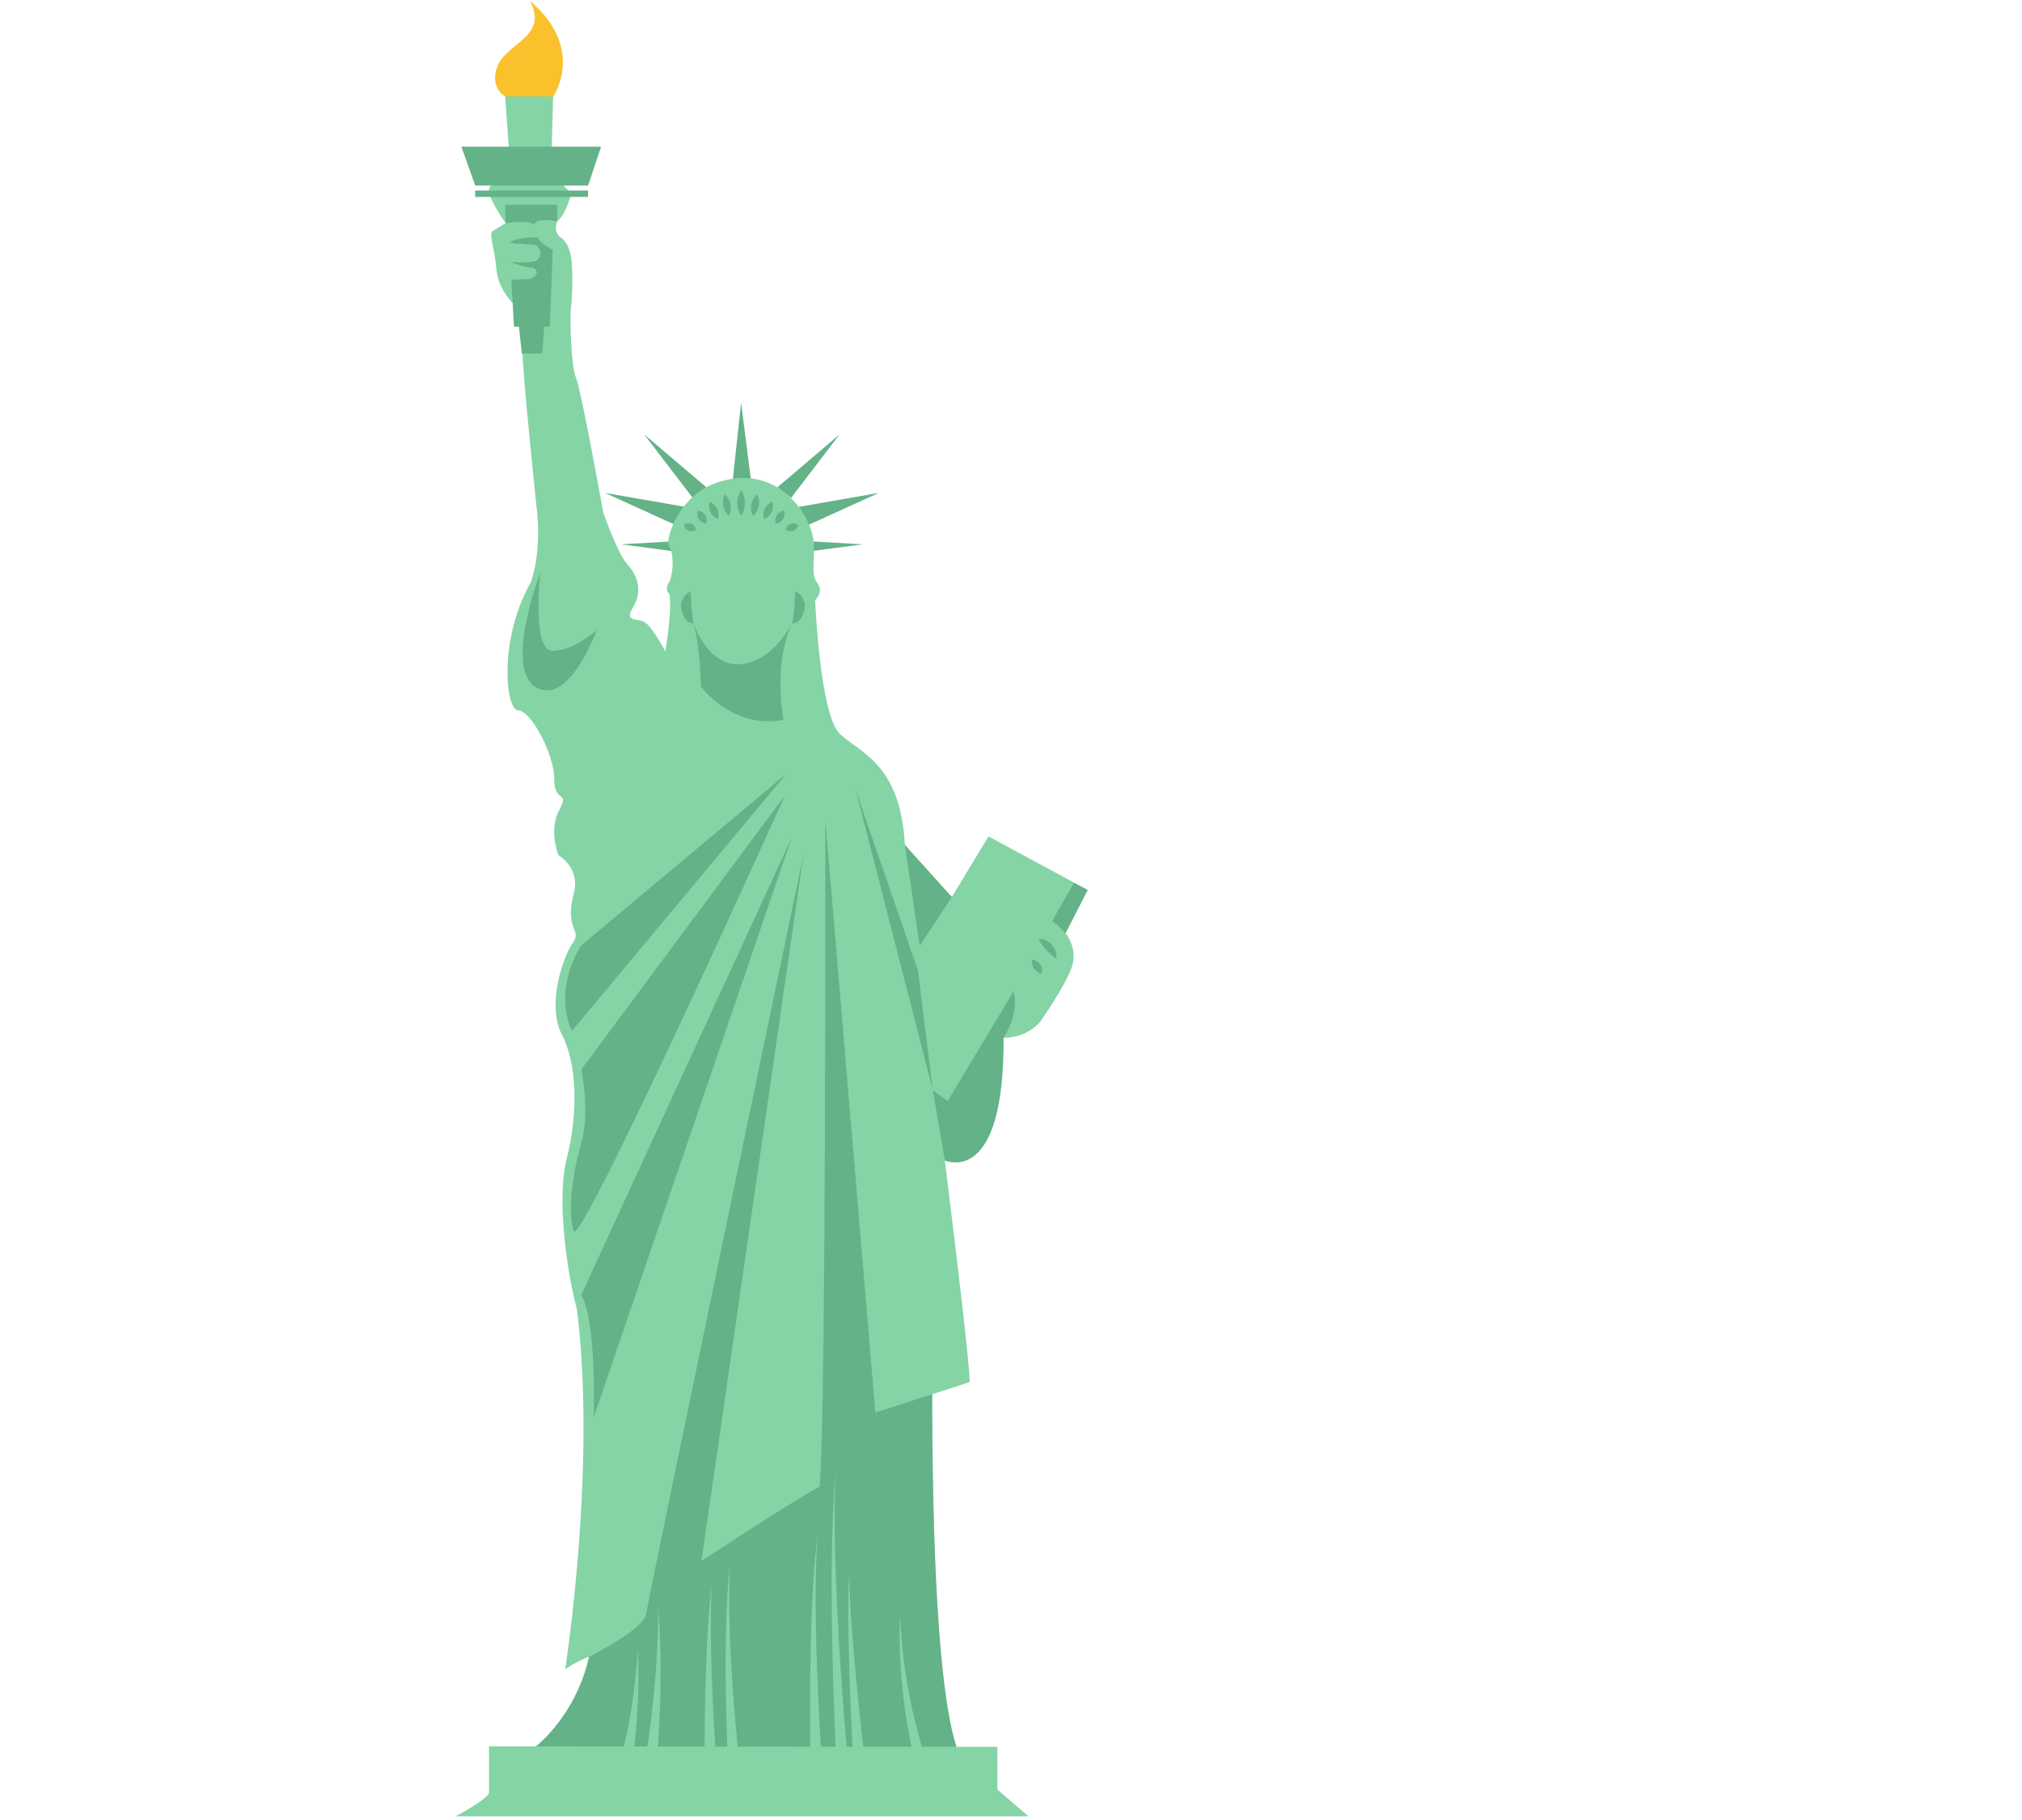 <svg xmlns="http://www.w3.org/2000/svg" xmlns:xlink="http://www.w3.org/1999/xlink" width="1000" zoomAndPan="magnify" viewBox="0 0 750 675" height="900" preserveAspectRatio="xMidYMid meet" version="1.0"><defs><clipPath id="b49d3ca495"><path d="M 169.023 35.277 L 403.426 35.277 L 403.426 673.633 L 169.023 673.633 Z M 169.023 35.277 " clip-rule="nonzero"/></clipPath><clipPath id="6e468c32ed"><path d="M 171 54 L 403.426 54 L 403.426 648 L 171 648 Z M 171 54 " clip-rule="nonzero"/></clipPath></defs><path fill="#fbc12d" d="M 188.824 36.625 C 188.824 36.625 181.129 33.609 184.449 24.719 C 187.77 15.824 203.758 13.562 196.516 0.297 C 218.395 18.844 204.359 37.227 204.359 37.227 L 188.824 36.625 " fill-opacity="1" fill-rule="nonzero"/><path fill="#64b287" d="M 278.484 177.559 L 274.887 149.359 L 271.844 177.559 Z M 293.461 184.609 L 311.441 161.105 L 288.34 180.738 Z M 299.539 194.832 L 325.957 182.809 L 295.801 188.062 Z M 300.09 204.508 L 320.012 201.883 L 300.922 200.781 Z M 262.02 180.738 L 238.922 161.105 L 256.906 184.609 Z M 254.559 188.062 L 224.406 182.809 L 250.824 194.832 Z M 250.273 204.508 L 230.355 201.883 L 249.441 200.781 Z M 250.273 204.508 " fill-opacity="1" fill-rule="nonzero"/><g clip-path="url(#b49d3ca495)"><path fill="#85d4a6" d="M 187.363 35.762 L 205.141 35.762 L 204.441 63.977 L 211.895 71.809 C 211.895 71.809 209.805 79.82 206.668 82.082 C 205.102 86.438 208.062 88.176 208.062 88.176 C 208.062 88.176 211.547 89.918 212.07 97.406 C 212.59 104.895 212.07 112.207 211.723 114.652 C 211.371 117.09 211.723 135.719 213.641 140.07 C 215.555 144.426 223.75 190.051 223.75 190.051 C 223.75 190.051 228.977 205.199 232.637 209.207 C 236.297 213.215 238.562 218.957 234.902 225.051 C 231.242 231.145 236.473 228.883 239.43 230.969 C 242.395 233.062 246.754 241.594 246.754 241.594 C 246.754 241.594 249.367 226.621 248.32 220.352 C 246.055 218.434 248.492 215.469 248.492 215.469 C 248.492 215.469 249.887 211.293 249.367 206.418 C 248.844 201.543 246.754 203.633 248.492 197.715 C 250.238 191.789 256.855 178.383 274.289 177.34 C 291.715 176.293 301.473 193.008 301.824 201.371 C 302.176 209.727 300.777 213.215 303.219 216.344 C 305.656 219.477 302.348 222.613 302.348 222.613 C 302.348 222.613 304.09 265.277 311.582 272.246 C 319.074 279.207 334.062 283.391 335.633 313.34 C 345.742 326.051 353.066 332.672 353.066 332.672 L 366.656 310.203 L 403.43 330.059 L 395.234 346.078 C 395.234 346.078 399.766 351.477 397.676 358.27 C 395.586 365.059 385.824 378.988 385.824 378.988 C 385.824 378.988 381.117 384.906 372.23 384.906 C 371.188 440.113 350.445 430.363 350.445 430.363 C 350.445 430.363 359.684 503.844 359.684 512.551 C 355.309 514.105 345.742 517.082 345.742 517.082 C 345.742 517.082 345.914 645.422 354.805 647.863 C 363.867 647.863 369.965 647.863 369.965 647.863 L 369.965 663.707 L 381.469 673.633 L 169.023 673.633 C 169.023 673.633 181.395 667.016 181.395 664.75 C 181.395 662.488 181.395 647.688 181.395 647.688 L 198.824 647.688 C 198.824 647.688 213.641 636.715 218.52 614.426 C 213.465 616.34 209.633 619.125 209.633 619.125 C 209.633 619.125 221.426 544.152 213.965 485.473 C 211.48 476.777 205.883 446.656 210.234 429.578 C 214.586 412.504 213.965 394.184 208.375 383.625 C 202.777 373.07 208.68 355.062 212.41 349.781 C 216.141 344.504 208.992 345.121 213.035 330.527 C 214.898 321.527 207.125 317.176 207.125 317.176 C 207.125 317.176 203.402 307.863 207.438 300.406 C 211.48 292.957 205.574 298.238 205.574 288.926 C 205.574 279.605 196.875 263.461 192.211 263.461 C 187.551 263.461 184.754 237.383 196.875 215.957 C 201.223 203.535 199.047 188.324 199.047 188.324 C 199.047 188.324 193.762 138.02 193.762 129.949 C 193.762 121.875 190.344 112.559 190.344 112.559 C 190.344 112.559 184.754 107.285 184.133 99.828 C 183.512 92.379 181.336 86.789 182.578 85.852 C 183.824 84.926 187.551 82.75 187.551 82.75 C 187.551 82.75 181.336 74.059 181.336 70.645 C 181.336 67.227 189.395 64.125 189.395 64.125 L 187.363 35.762 " fill-opacity="1" fill-rule="nonzero"/></g><g clip-path="url(#6e468c32ed)"><path fill="#64b287" d="M 192.309 119.504 L 193.551 131.117 L 201.16 131.117 L 201.988 119.23 Z M 254.402 196.145 C 254.715 196.484 255.059 196.719 255.441 196.867 C 255.824 197.016 256.238 197.074 256.691 197.023 C 257.156 196.965 257.645 196.84 258.234 196.441 C 258.066 195.746 257.785 195.324 257.484 194.977 C 257.176 194.637 256.828 194.395 256.441 194.254 C 256.062 194.113 255.645 194.051 255.188 194.094 C 254.73 194.16 254.242 194.281 253.645 194.68 C 253.82 195.375 254.102 195.789 254.402 196.145 Z M 258.699 191.164 C 258.781 191.676 258.957 192.129 259.211 192.531 C 259.465 192.938 259.801 193.285 260.227 193.574 C 260.668 193.859 261.172 194.102 261.922 194.188 C 262.164 193.473 262.156 192.914 262.086 192.395 C 262.004 191.887 261.836 191.434 261.578 191.027 C 261.32 190.629 260.98 190.281 260.555 189.992 C 260.113 189.707 259.613 189.461 258.863 189.375 C 258.625 190.09 258.633 190.648 258.699 191.164 Z M 263.012 188.203 C 263.078 188.82 263.246 189.391 263.496 189.918 C 263.754 190.449 264.094 190.938 264.535 191.375 C 264.992 191.812 265.512 192.211 266.293 192.484 C 266.566 191.703 266.57 191.047 266.516 190.422 C 266.449 189.805 266.281 189.23 266.023 188.707 C 265.766 188.176 265.422 187.691 264.984 187.254 C 264.531 186.82 264.012 186.418 263.234 186.145 C 262.961 186.926 262.957 187.574 263.012 188.203 Z M 268.156 185.547 C 268.082 186.242 268.121 186.914 268.238 187.57 C 268.367 188.227 268.59 188.863 268.918 189.484 C 269.262 190.094 269.68 190.695 270.383 191.242 C 270.832 190.473 270.992 189.762 271.078 189.062 C 271.156 188.367 271.121 187.695 270.992 187.039 C 270.859 186.383 270.641 185.746 270.312 185.125 C 269.961 184.516 269.551 183.914 268.852 183.371 C 268.41 184.137 268.25 184.848 268.156 185.547 Z M 294.504 194.094 C 294.051 194.051 293.637 194.113 293.254 194.254 C 292.871 194.395 292.52 194.637 292.207 194.977 C 291.906 195.324 291.629 195.746 291.457 196.441 C 292.051 196.84 292.543 196.965 293 197.023 C 293.457 197.074 293.871 197.016 294.254 196.867 C 294.637 196.719 294.988 196.484 295.293 196.145 C 295.594 195.789 295.871 195.375 296.047 194.68 C 295.453 194.281 294.969 194.16 294.504 194.094 Z M 289.141 189.992 C 288.711 190.281 288.375 190.629 288.121 191.027 C 287.863 191.434 287.691 191.887 287.609 192.395 C 287.543 192.914 287.531 193.473 287.773 194.188 C 288.52 194.102 289.023 193.859 289.469 193.574 C 289.895 193.285 290.227 192.938 290.484 192.531 C 290.738 192.129 290.91 191.676 290.992 191.164 C 291.059 190.648 291.07 190.09 290.828 189.375 C 290.086 189.461 289.582 189.707 289.141 189.992 Z M 284.711 187.254 C 284.27 187.691 283.926 188.176 283.676 188.707 C 283.418 189.23 283.25 189.805 283.176 190.422 C 283.121 191.047 283.129 191.703 283.402 192.484 C 284.188 192.211 284.703 191.812 285.164 191.375 C 285.602 190.938 285.941 190.449 286.195 189.918 C 286.449 189.391 286.617 188.82 286.688 188.203 C 286.738 187.574 286.734 186.926 286.465 186.145 C 285.684 186.418 285.168 186.82 284.711 187.254 Z M 279.383 185.125 C 279.055 185.746 278.836 186.383 278.703 187.039 C 278.57 187.695 278.543 188.367 278.617 189.062 C 278.707 189.762 278.867 190.473 279.316 191.242 C 280.016 190.695 280.434 190.094 280.777 189.484 C 281.105 188.863 281.328 188.227 281.453 187.57 C 281.582 186.914 281.613 186.242 281.535 185.547 C 281.445 184.848 281.289 184.137 280.844 183.371 C 280.141 183.914 279.73 184.516 279.383 185.125 Z M 275.984 188.891 C 276.191 188.105 276.285 187.324 276.285 186.543 C 276.293 185.762 276.191 184.973 275.992 184.191 C 275.766 183.406 275.477 182.625 274.887 181.844 C 274.301 182.625 274.012 183.406 273.785 184.191 C 273.582 184.973 273.484 185.762 273.484 186.543 C 273.492 187.324 273.582 188.105 273.793 188.891 C 274.016 189.676 274.305 190.457 274.887 191.242 C 275.469 190.457 275.762 189.676 275.984 188.891 Z M 382.887 357.859 C 383.039 358.391 383.262 358.848 383.543 359.266 C 383.828 359.676 384.172 360.031 384.582 360.352 C 385.012 360.668 385.484 360.926 386.195 361.254 C 386.605 360.566 386.59 359.871 386.5 359.27 C 386.398 358.668 386.168 358.133 385.852 357.676 C 385.527 357.215 385.121 356.82 384.625 356.52 C 384.109 356.227 383.543 355.98 382.754 355.957 C 382.656 356.738 382.75 357.32 382.887 357.859 Z M 386.59 350.453 C 387.062 351.105 387.547 351.684 388.051 352.258 C 388.547 352.832 389.094 353.363 389.672 353.914 C 390.293 354.445 390.895 355 391.785 355.527 C 392.129 353.547 391.324 351.754 390.133 350.395 C 389.531 349.711 388.789 349.152 387.969 348.75 C 387.137 348.367 386.211 348.086 385.195 348.223 C 385.664 349.117 386.117 349.797 386.59 350.453 Z M 403.43 330.059 L 398.375 327.461 C 398.375 327.461 391.926 338.484 390.211 341.781 C 391.352 341.922 395.234 346.078 395.234 346.078 Z M 350.445 430.363 C 350.445 430.363 372.645 440.746 372.23 384.906 C 378.641 374.523 375.895 367.707 375.895 367.707 L 351.527 408.285 L 346.004 404.387 Z M 341.129 350.824 L 353.066 332.672 L 335.633 313.34 Z M 340.48 359.914 L 317.414 293.039 L 346.004 404.387 Z M 198.824 647.688 C 198.824 647.688 294.254 647.863 354.805 647.863 C 344.977 618.52 345.742 517.082 345.742 517.082 L 324.688 523.859 L 306.117 303.934 C 306.117 303.934 306.5 523.09 304.016 551.395 C 295.02 555.984 260.188 578.934 260.188 578.934 L 298.082 316.742 C 298.082 316.742 240.477 592.512 239.703 598.441 C 238.945 604.371 218.52 614.426 218.52 614.426 C 213.602 636.344 198.824 647.688 198.824 647.688 Z M 220.184 525.766 L 293.68 310.621 L 215.594 480.25 C 221.523 490.773 220.184 525.766 220.184 525.766 Z M 291.191 294.941 L 215.594 396.68 C 215.594 396.68 219.035 411.785 215.586 424.027 C 212.141 436.266 210.617 448.699 212.715 456.543 C 214.82 464.379 291.191 294.941 291.191 294.941 Z M 212.141 382.34 L 291.574 287.102 L 215.402 350.781 C 204.68 368.949 212.141 382.34 212.141 382.34 Z M 259.996 254.59 C 259.996 254.59 271.285 270.465 290.617 267.02 C 286.789 243.688 293.84 231.262 293.84 231.262 C 293.84 231.262 286.406 245.793 274.348 246.367 C 262.289 246.941 257.316 231.262 257.316 231.262 C 259.805 240.82 259.996 254.59 259.996 254.59 Z M 294.988 219.406 C 294.988 219.406 294.598 228.582 293.84 231.262 C 298.043 231.262 298.617 224.566 298.617 224.566 C 298.617 224.566 298.043 220.355 294.988 219.406 Z M 252.531 224.566 C 252.531 224.566 253.105 231.262 257.316 231.262 C 256.551 228.582 256.168 219.406 256.168 219.406 C 253.105 220.355 252.531 224.566 252.531 224.566 Z M 198.938 254.973 C 211.191 261.855 221.324 233.746 221.324 233.746 C 221.324 233.746 213.105 241.207 205.062 241.395 C 197.023 241.586 200.469 212.137 200.469 212.137 C 200.469 212.137 186.691 248.086 198.938 254.973 Z M 189.676 103.746 L 190.645 121.164 L 203.926 121.164 L 205.031 92.691 C 205.031 92.691 200.191 90.203 199.359 87.992 C 190.781 87.992 188.988 90.066 188.988 90.066 L 198.809 90.898 C 198.809 90.898 202.262 93.387 199.223 96.559 C 196.18 97.941 189.125 97.113 189.125 97.113 C 189.125 97.113 194.934 99.469 197.977 99.324 C 201.16 101.676 196.598 103.473 196.598 103.473 Z M 187.551 82.75 C 187.551 82.75 195.766 81.359 198.254 83.434 C 198.254 80.387 206.668 82.082 206.668 82.082 L 206.695 75.965 L 187.324 75.965 Z M 222.945 54.422 L 171.145 54.422 L 176.262 68.828 L 218.137 68.828 Z M 218.137 73.031 L 176.262 73.031 L 176.262 70.66 L 218.137 70.66 L 218.137 73.031 " fill-opacity="1" fill-rule="nonzero"/></g><path fill="#85d4a6" d="M 343.906 654.012 C 342.371 649.645 341.055 645.031 339.887 640.441 C 338.719 635.84 337.707 631.188 336.875 626.504 C 336.027 621.82 335.324 617.105 334.84 612.355 C 334.293 607.613 334.047 602.84 333.871 598.059 C 333.695 602.836 333.594 607.633 333.789 612.434 C 333.93 617.227 334.285 622.02 334.797 626.801 C 335.289 631.59 335.965 636.355 336.809 641.102 C 337.656 645.863 338.617 650.555 339.914 655.312 Z M 320.652 651.996 C 319.328 640.469 318.129 628.91 317.066 617.34 C 316.547 611.559 316.078 605.77 315.684 599.977 C 315.316 594.184 314.973 588.379 315.117 582.57 C 314.625 588.363 314.617 594.199 314.633 600.016 C 314.68 605.828 314.805 611.648 314.973 617.473 C 315.336 629.102 315.836 640.727 316.465 652.355 Z M 314.34 651.449 C 313.547 642.711 312.863 633.934 312.238 625.16 C 311.625 616.383 311.066 607.605 310.637 598.816 C 310.211 590.027 309.836 581.234 309.695 572.438 C 309.547 563.641 309.523 554.836 309.945 546.043 C 309.176 554.816 308.848 563.625 308.645 572.438 C 308.438 581.25 308.457 590.062 308.539 598.879 C 308.617 607.691 308.824 616.508 309.094 625.32 C 309.367 634.137 309.699 642.934 310.148 651.762 Z M 304.773 652.859 C 303.898 638.91 303.223 624.922 302.824 610.941 C 302.617 603.945 302.52 596.949 302.547 589.953 C 302.586 582.961 302.711 575.957 303.438 568.992 C 302.367 575.914 301.883 582.926 301.496 589.926 C 301.117 596.926 300.867 603.934 300.723 610.945 C 300.422 624.977 300.395 638.984 300.578 653.027 Z M 274.34 654.285 C 272.949 641.984 271.934 629.578 271.227 617.176 C 270.559 604.77 270.219 592.332 270.711 579.891 C 269.523 592.285 269.16 604.766 269.133 617.23 C 269.137 629.707 269.453 642.164 270.152 654.664 Z M 265.539 651.527 C 264.844 640.934 264.297 630.289 263.957 619.656 C 263.793 614.34 263.66 609.016 263.652 603.699 C 263.645 598.375 263.695 593.051 264.012 587.727 C 263.344 593.02 262.945 598.344 262.602 603.664 C 262.262 608.988 262.043 614.324 261.855 619.656 C 261.496 630.324 261.344 640.988 261.344 651.68 Z M 243.703 652.254 C 244.102 647.543 244.375 642.887 244.594 638.199 C 244.812 633.523 244.945 628.844 245.008 624.164 C 245.125 614.809 244.906 605.445 244.105 596.145 C 244.207 605.48 243.723 614.789 242.91 624.062 C 242.5 628.695 242.02 633.32 241.453 637.938 C 240.891 642.547 240.266 647.176 239.535 651.723 Z M 230.395 651.68 C 231.297 648.551 232.039 645.203 232.715 641.91 C 233.383 638.602 233.949 635.262 234.465 631.91 C 234.957 628.555 235.406 625.188 235.754 621.805 C 236.125 618.426 236.398 615.035 236.645 611.633 C 236.75 615.039 236.828 618.449 236.805 621.863 C 236.805 625.277 236.699 628.695 236.555 632.113 C 236.383 635.535 236.16 638.957 235.824 642.371 C 235.488 645.809 235.105 649.176 234.477 652.68 L 230.395 651.68 " fill-opacity="1" fill-rule="nonzero"/></svg>